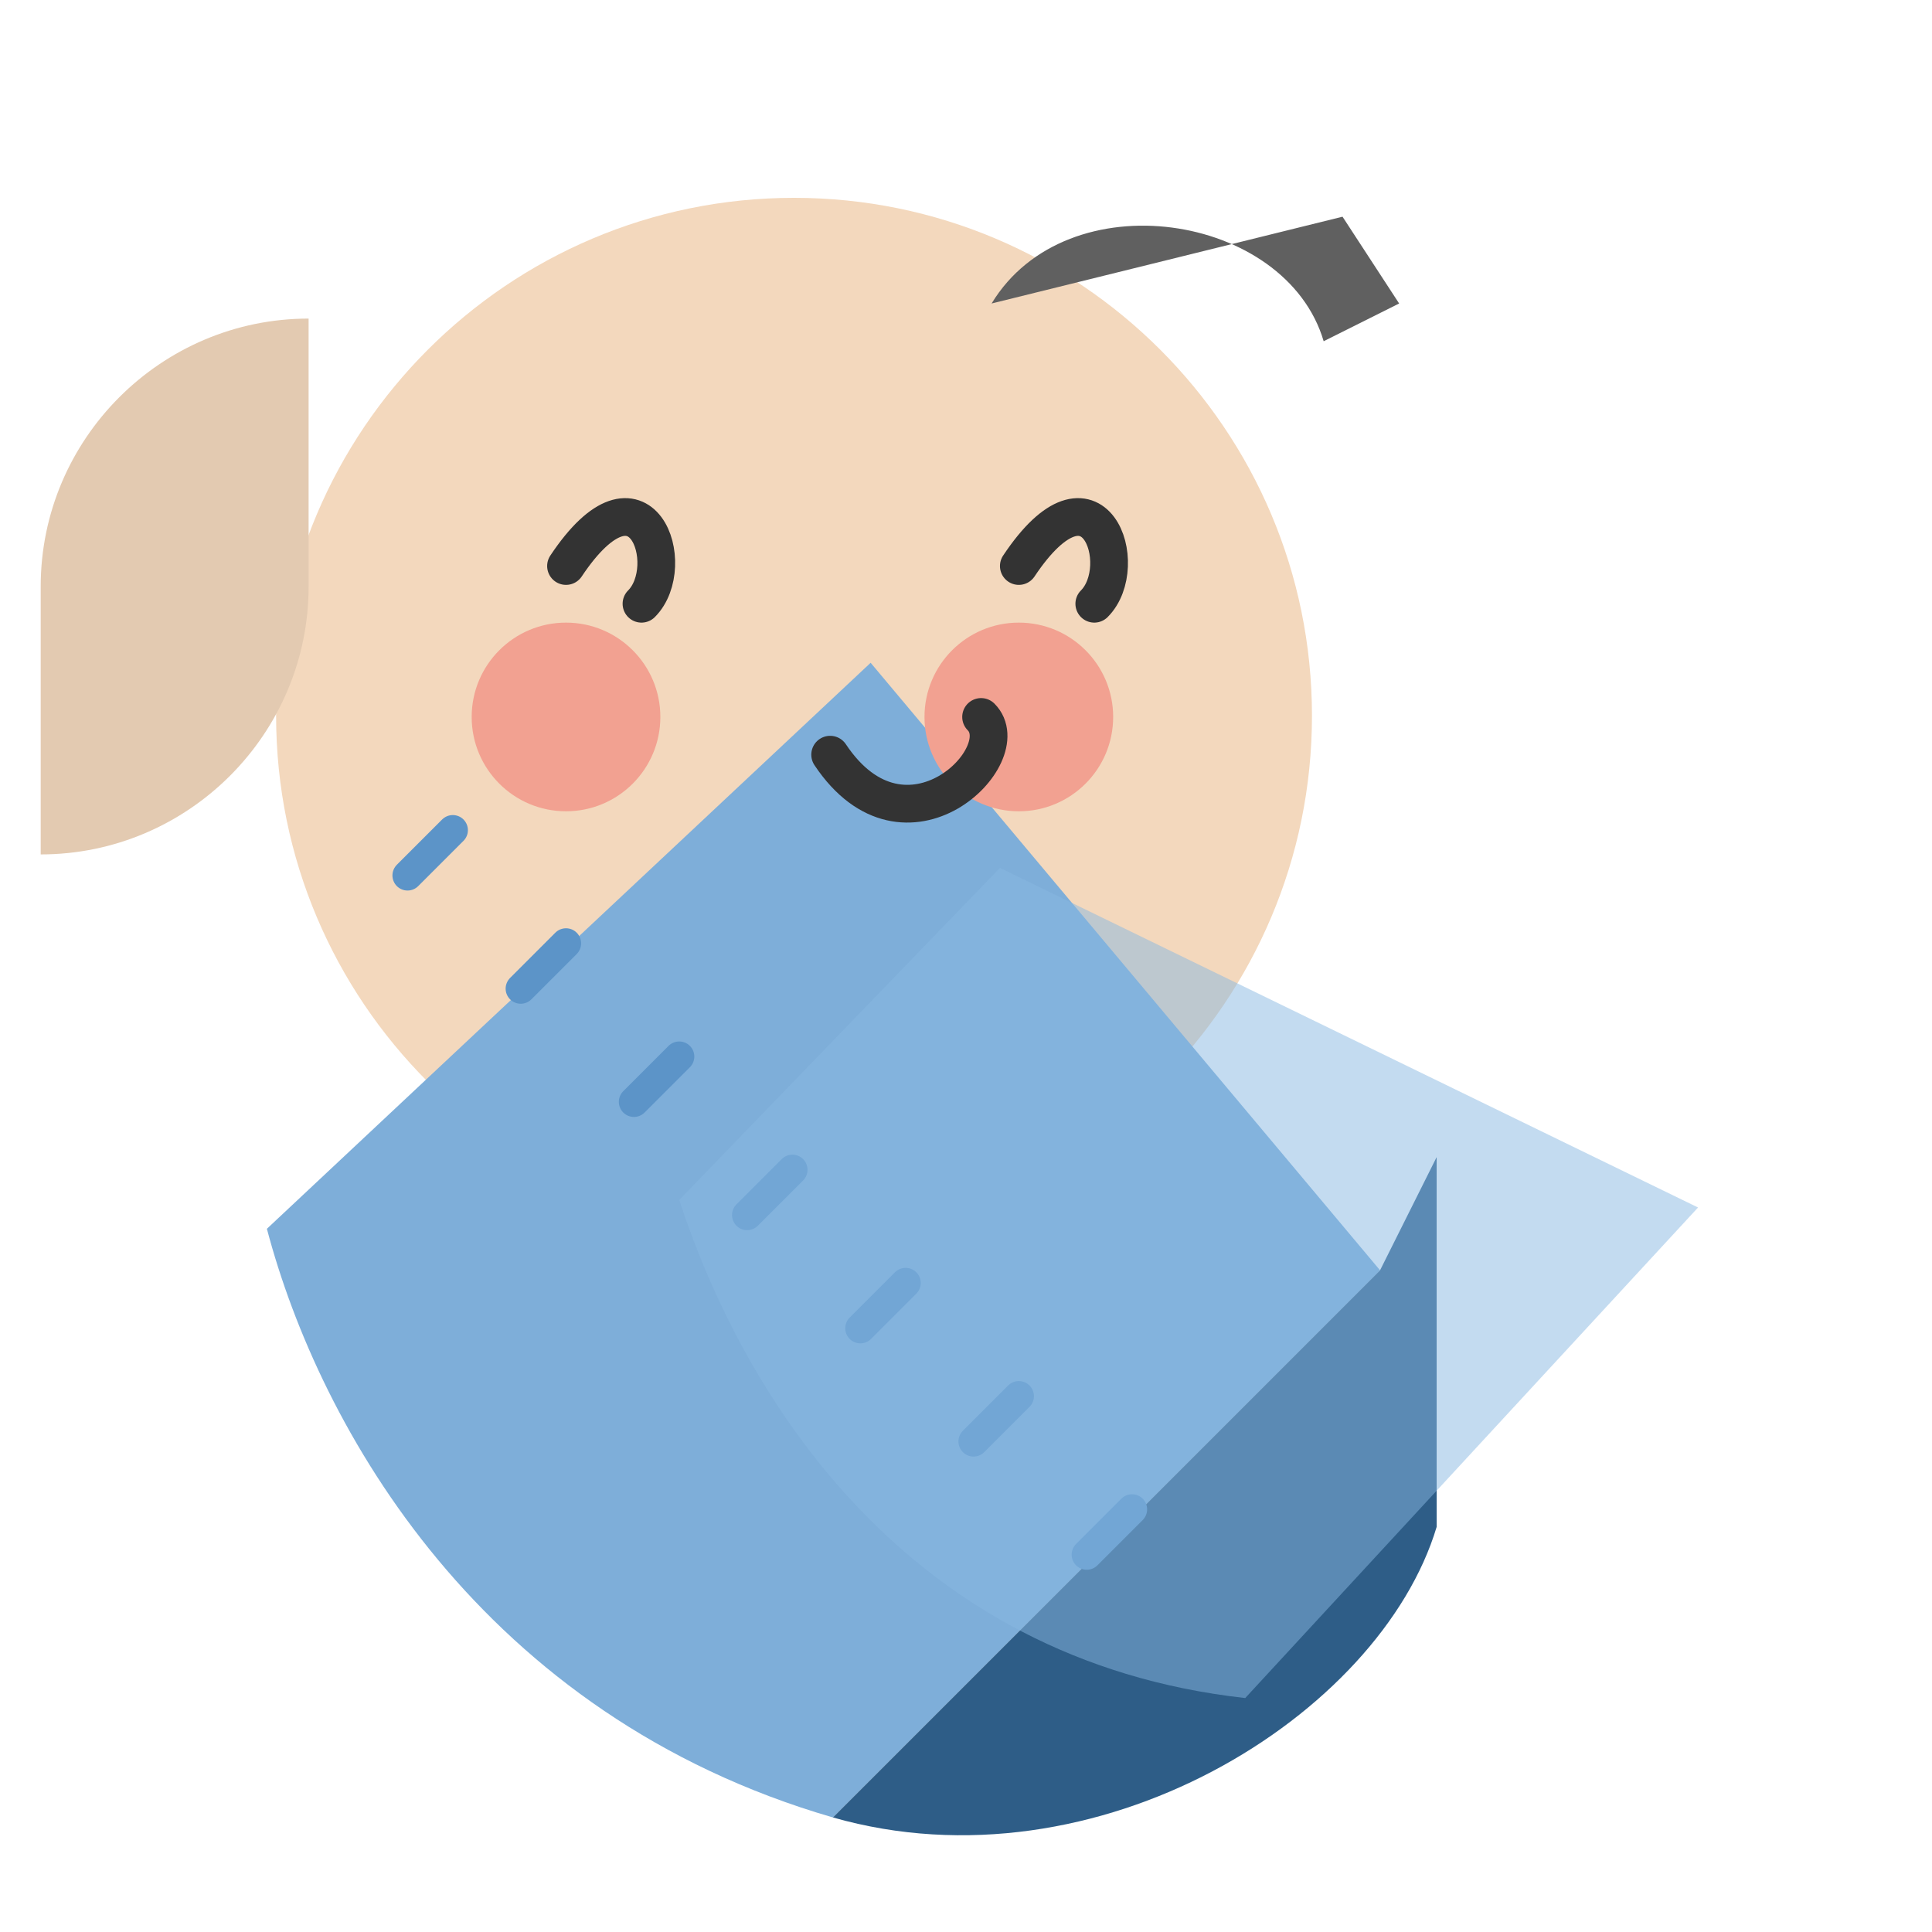 <svg width="512" height="512" viewBox="0 0 512 512" fill="none" xmlns="http://www.w3.org/2000/svg">
  <!-- Baby face -->
  <path d="M347.685 189.685C347.685 265.423 286.166 326.942 210.429 326.942C134.69 326.942 73.171 265.423 73.171 189.685C73.171 113.948 134.69 52.428 210.429 52.428C286.166 52.428 347.685 113.948 347.685 189.685Z" fill="#F3D8BD"/>
  <!-- Baby ear -->
  <path d="M81.786 155.429C81.786 194.53 49.888 226.429 10.786 226.429C10.786 226.429 10.786 155.429 10.786 155.429C10.786 116.326 42.684 84.428 81.786 84.428C81.786 84.428 81.786 155.429 81.786 155.429Z" fill="#E3CAB1"/>
  <!-- Baby hair tuft -->
  <path d="M262.785 80.429C282.785 47.429 340.785 56.429 350.785 90.429L370.785 80.429L355.785 57.429L262.785 80.429Z" fill="#606060"/>
  <!-- Baby blanket -->
  <path d="M230.728 175.643L70.728 325.643C84.728 378.643 127.728 454.643 220.728 481.643L365.728 336.643L230.728 175.643Z" fill="#7EAED9"/>
  <path d="M365.728 336.643L220.728 481.643C290.728 501.643 365.728 454.643 380.728 404.643L380.728 306.643L365.728 336.643Z" fill="#2E5D87"/>
  <!-- Baby blanket pattern -->
  <path d="M180 280L168 292" stroke="#5C94C8" stroke-width="8" stroke-linecap="round"/>
  <path d="M210 310L198 322" stroke="#5C94C8" stroke-width="8" stroke-linecap="round"/>
  <path d="M240 340L228 352" stroke="#5C94C8" stroke-width="8" stroke-linecap="round"/>
  <path d="M270 370L258 382" stroke="#5C94C8" stroke-width="8" stroke-linecap="round"/>
  <path d="M300 400L288 412" stroke="#5C94C8" stroke-width="8" stroke-linecap="round"/>
  <path d="M120 220L108 232" stroke="#5C94C8" stroke-width="8" stroke-linecap="round"/>
  <path d="M150 250L138 262" stroke="#5C94C8" stroke-width="8" stroke-linecap="round"/>
  <!-- Darker blanket layer -->
  <path d="M265 230L180 318C197 370 240 440 330 450L450 320L265 230Z" fill="#89B8E3" fill-opacity="0.5"/>
  <!-- Baby cheeks -->
  <circle cx="150" cy="190" r="25" fill="#F2A191"/>
  <circle cx="270" cy="190" r="25" fill="#F2A191"/>
  <!-- Baby eyes and mouth -->
  <path d="M150 150C170 120 180 150 170 160" stroke="#333333" stroke-width="10" stroke-linecap="round"/>
  <path d="M270 150C290 120 300 150 290 160" stroke="#333333" stroke-width="10" stroke-linecap="round"/>
  <path d="M220 200C240 230 270 200 260 190" stroke="#333333" stroke-width="10" stroke-linecap="round"/>
</svg>
